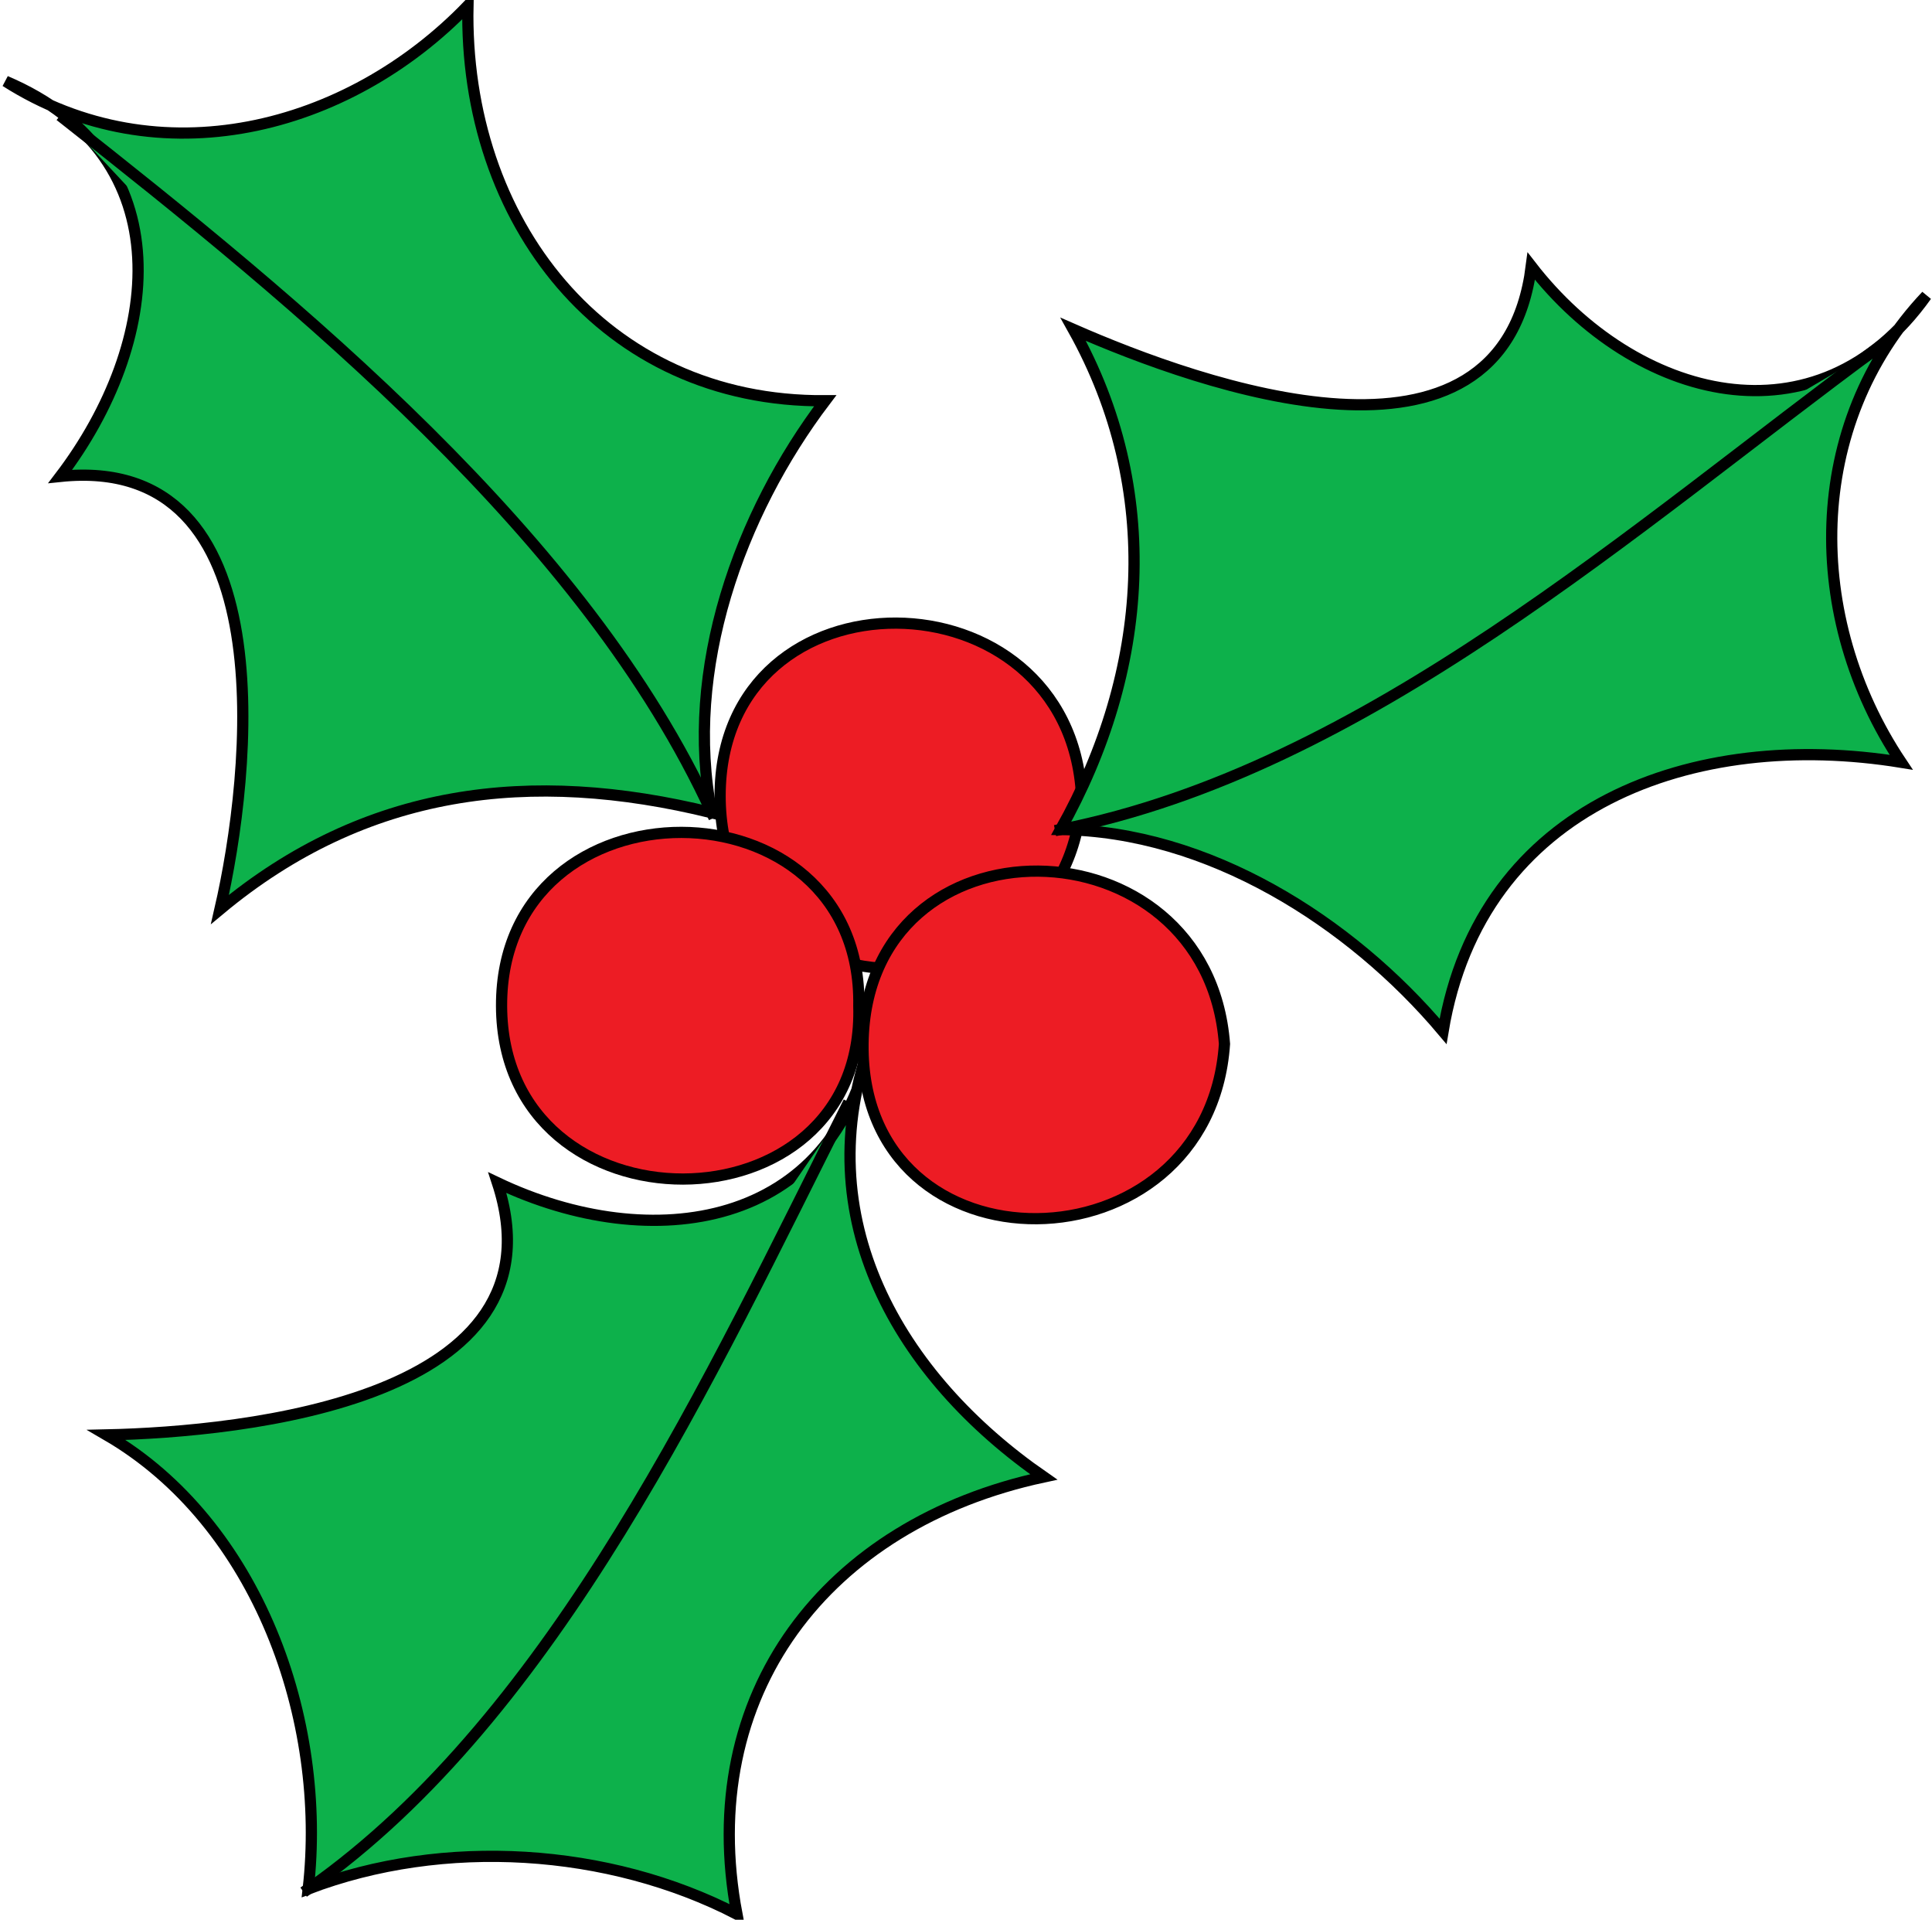 <svg xmlns="http://www.w3.org/2000/svg" xmlns:xlink="http://www.w3.org/1999/xlink" version="1.1" id="Layer_1" x="0px" y="0px" enable-background="new 0 0 822.05 841.89" xml:space="preserve" viewBox="236.23 250.68 344.75 342.5">
<path fill-rule="evenodd" clip-rule="evenodd" fill="#ED1C24" stroke="#000000" stroke-width="2" stroke-linecap="square" stroke-miterlimit="10" d="  M429.229,392.677c-2.093,40.758-64.5,41.458-64.5,0C364.729,351.221,427.137,351.921,429.229,392.677z"/>
<path fill-rule="evenodd" clip-rule="evenodd" fill="#0DB14B" stroke="#000000" stroke-width="2" stroke-linecap="square" stroke-miterlimit="10" d="  M237.229,265.177c31.867,13.548,27.771,46.809,9.75,70.5c40.37-4.199,34.048,53.178,28.5,77.25  c25.962-21.613,55.376-25.202,87.75-17.25c-5.017-25.479,4.91-53.267,20.25-73.5c-39.617,0.305-64.547-32.163-63.75-70.5  C298.217,273.992,264.502,282.531,237.229,265.177z"/>
<path fill-rule="evenodd" clip-rule="evenodd" fill="#0DB14B" d="M247.729,271.927c41.497,32.665,93.091,74.729,115.5,123.75  C324.729,354.427,286.229,313.177,247.729,271.927z"/>
<path fill="none" stroke="#000000" stroke-width="2" stroke-linecap="square" stroke-miterlimit="10" d="M247.729,271.927  c41.497,32.665,93.091,74.729,115.5,123.75"/>
<path fill-rule="evenodd" clip-rule="evenodd" fill="#0DB14B" stroke="#000000" stroke-width="2" stroke-linecap="square" stroke-miterlimit="10" d="  M579.979,303.427c-19.457,27.347-51.99,18.641-70.5-5.25c-5.188,40.621-58.983,21.228-81.75,11.25  c15.986,28.601,13.563,61.014-2.25,89.25c26.287,0.285,51.68,16.328,68.25,36.002c6.747-40.515,44.827-54.012,81.75-48.002  C558.316,361.001,558.211,326.437,579.979,303.427z"/>
<path fill-rule="evenodd" clip-rule="evenodd" fill="#0DB14B" d="M571.729,312.427c-43.591,32.015-91.805,75.504-146.25,86.25  C474.229,369.927,522.979,341.177,571.729,312.427z"/>
<path fill="none" stroke="#000000" stroke-width="2" stroke-linecap="square" stroke-miterlimit="10" d="M571.729,312.427  c-43.591,32.015-91.805,75.504-146.25,86.25"/>
<path fill-rule="evenodd" clip-rule="evenodd" fill="#0DB14B" stroke="#000000" stroke-width="2" stroke-linecap="square" stroke-miterlimit="10" d="  M391.729,436.179c-6.519,33.758-39.194,38.604-66.75,25.5c12.65,38.646-45.195,44.461-69.75,45c27.081,15.752,39.437,50.822,36,81  c24.164-9.196,53.567-7.334,76.5,4.5c-7.406-39.158,15.838-69.642,54.75-78C396.613,496.272,380.02,467.906,391.729,436.179z"/>
<path fill-rule="evenodd" clip-rule="evenodd" fill="#0DB14B" d="M387.229,448.179c-23.803,47.135-51.744,108.503-96,139.5  C323.229,541.179,355.229,494.679,387.229,448.179z"/>
<path fill="none" stroke="#000000" stroke-width="2" stroke-linecap="square" stroke-miterlimit="10" d="M387.229,448.179  c-23.803,47.135-51.744,108.503-96,139.5"/>
<path fill-rule="evenodd" clip-rule="evenodd" fill="#ED1C24" stroke="#000000" stroke-width="2" stroke-linecap="square" stroke-miterlimit="10" d="  M389.479,430.179c1.208,41.019-63.589,41.256-63.75,0C325.568,388.737,390.25,388.972,389.479,430.179z"/>
<path fill-rule="evenodd" clip-rule="evenodd" fill="#ED1C24" stroke="#000000" stroke-width="2" stroke-linecap="square" stroke-miterlimit="10" d="  M454.729,436.929c-2.786,41.027-64.966,42.11-64.5,0C390.69,395.275,451.663,396.356,454.729,436.929z"/>
</svg>